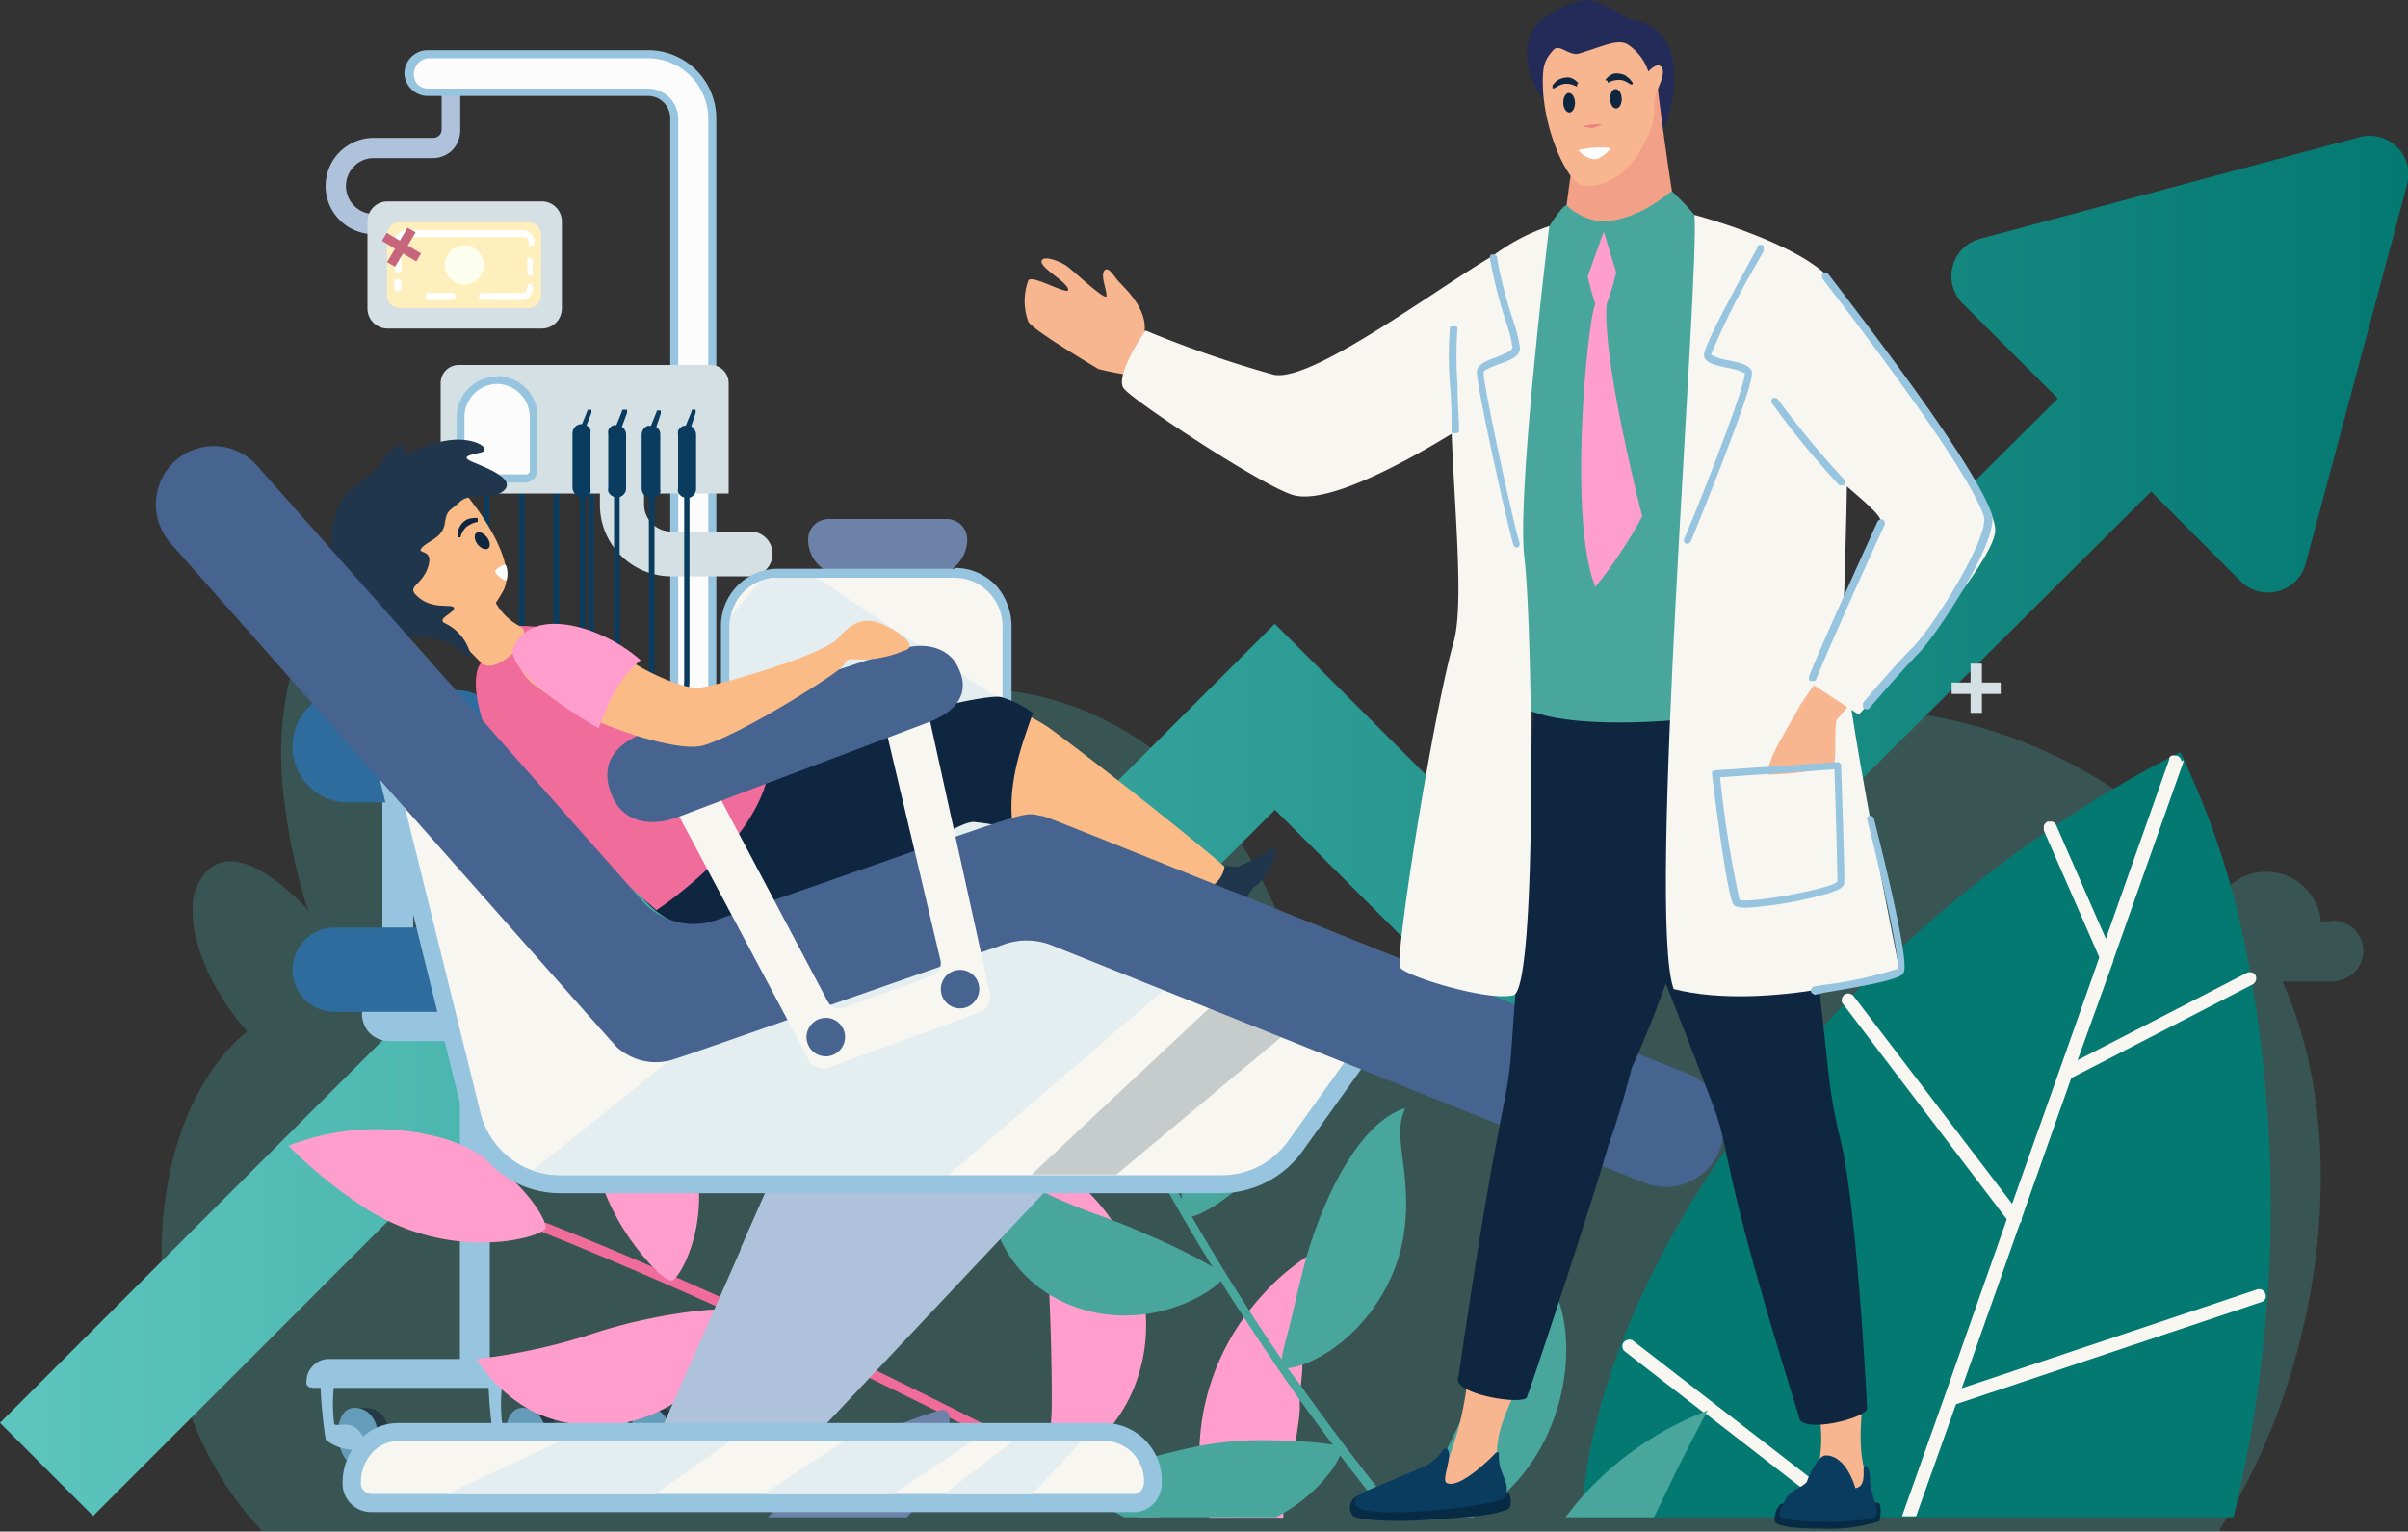 <svg xmlns="http://www.w3.org/2000/svg" xmlns:xlink="http://www.w3.org/1999/xlink" viewBox="0 0 150 95.43"><rect x="0" y="0" width="150" height="95.43" fill="#333333" stroke="none"/><defs><style>.cls-1,.cls-22{fill:#49a69d;}.cls-1{opacity:0.3;isolation:isolate;}.cls-2{fill:url(#未命名的渐变_4);}.cls-3{fill:#d4e0e4;}.cls-4{fill:#afc2db;}.cls-5{fill:#fcfcfc;}.cls-6{fill:#97c4de;}.cls-7{fill:#ffefbc;}.cls-8{fill:#fff;}.cls-9{fill:#fdffee;}.cls-10{fill:#0a3c60;}.cls-11{fill:#6c82a8;}.cls-12{fill:#f7f6f1;}.cls-13{fill:#e4edf0;}.cls-14{fill:#253945;}.cls-15{fill:#649cba;}.cls-16{fill:#2e6c9e;}.cls-17{fill:#c7657d;}.cls-18{fill:url(#未命名的渐变_3);}.cls-19{fill:#f06c9b;}.cls-20{fill:#ff9ecc;}.cls-21{fill:#037971;}.cls-23{fill:#349ed9;}.cls-24{fill:#fbbb86;}.cls-25{fill:#0e263f;}.cls-26{fill:#20364c;}.cls-27{fill:#e6f6ff;}.cls-28{opacity:0.5;}.cls-29{fill:#96a0a6;}.cls-30{fill:#476390;}.cls-31{fill:#072b45;}.cls-32{fill:#f7b690;}.cls-33{fill:#0a3c5f;}.cls-34{fill:#24557b;}.cls-35{fill:#24547a;}.cls-36{fill:#245379;}.cls-37{fill:#235278;}.cls-38{fill:#235277;}.cls-39{fill:#235176;}.cls-40{fill:#235075;}.cls-41{fill:#225074;}.cls-42{fill:#224f73;}.cls-43{fill:#232b59;}.cls-44{fill:#f3a088;}.cls-45{fill:#e88379;}</style><linearGradient id="未命名的渐变_4" y1="1842.37" x2="150" y2="1842.37" gradientTransform="matrix(1, 0, 0, -1, 0, 1893.83)" gradientUnits="userSpaceOnUse"><stop offset="0" stop-color="#5dc5be"/><stop offset="1" stop-color="#037971"/></linearGradient><linearGradient id="未命名的渐变_3" x1="61.56" y1="1884.49" x2="61.8" y2="1884.47" gradientTransform="matrix(1, 0, 0, -1, 0, 1893.83)" gradientUnits="userSpaceOnUse"><stop offset="0" stop-color="#fcfcfc"/><stop offset="0.36" stop-color="#f8f8f8"/><stop offset="0.7" stop-color="#ededed"/><stop offset="1" stop-color="#dcdcdc"/></linearGradient></defs><title>slide6</title><g id="图层_2" data-name="图层 2"><g id="Layer_1" data-name="Layer 1"><path class="cls-1" d="M145.24,57.4a2,2,0,0,0-.65.12,3.43,3.43,0,0,0-5.88-2.16c-14.52-16.72-38.16-14-50.38,3.43-.47.68-2.42,5.25-3.11,5.56-1.27.56-1,.09-1.86-.9-2.58-2.79-3.76-7.33-5.84-10.55-9.09-14-25.73-12.58-35.21-.15a36.82,36.82,0,0,0-5.23,8.4.32.32,0,0,1,0,.09l-.38.18a10.68,10.68,0,0,0-1.62,1l-.07.05.07-.14h.05v-.06a26.42,26.42,0,0,0,2.06-5.5h0v-.07a14.49,14.49,0,0,0,.41-4.2,4.92,4.92,0,0,0-.06-.64v-.07c-.21-1.35-.79-3-2-3.46h-.07a2.13,2.13,0,0,0-.56-.1,2.74,2.74,0,0,0-1.93.9l-.06,0A9.33,9.33,0,0,0,31.58,51a16.91,16.91,0,0,0-1,1.9l-.05,0,0,0A31,31,0,0,0,29,58.08l0,0,0,0c-.14.58-.26,1.15-.38,1.72v-.61l.1-.16-.1-.07c0-1,0-2.08-.05-3.12,0-1.23-.09-2.47-.17-3.71l0,0-.06-.07a40.63,40.63,0,0,0-1.08-7.27l0,0-.06-.07a24.42,24.42,0,0,0-.88-2.79A11.62,11.62,0,0,0,25,39.26h0L25,39.19a3.65,3.65,0,0,0-2.42-1.65,2.55,2.55,0,0,0-.78,0h-.07c-1.8.34-3,2.45-3.54,4.22l0,.09c-.09.31-.17.58-.23.85a20,20,0,0,0-.39,5.77l0,.08h0a36.66,36.66,0,0,0,1.54,7.91l0,.08.06,0,.06.21,0,0a14.43,14.43,0,0,0-2-1.83c-.25-.19-.51-.37-.77-.53l0,0c-1.24-.75-2.49-1.05-3.44-.23l0,0v0A3.27,3.27,0,0,0,12,56.58v.12a6.48,6.48,0,0,0,.1,1.24,10.46,10.46,0,0,0,.79,2.43v.06h0a16.91,16.91,0,0,0,2.49,3.83c-.25.22-.5.45-.75.7-6.91,7-5.7,22.94,1.75,30.47H138.19c6.33-9.78,8.48-24.21,4-34.27h3.08A1.7,1.7,0,0,0,146,61a1.78,1.78,0,0,0,.64-.4,1.82,1.82,0,0,0,.43-.62,1.83,1.83,0,0,0,.15-.73,1.92,1.92,0,0,0-.15-.74,2,2,0,0,0-.43-.62,1.92,1.92,0,0,0-.64-.4,1.86,1.86,0,0,0-.74-.12Z"/><path class="cls-2" d="M147,8.54l-23.66,6.34a2.45,2.45,0,0,0-1.08.62,2.49,2.49,0,0,0-.62,1.08,2.41,2.41,0,0,0,0,1.25,2.49,2.49,0,0,0,.62,1.08l5.93,5.92L96.7,56.16,79.41,38.87,54.15,64.13,39.34,49.31,0,88.66l5.8,5.8L39.35,60.9,54.16,75.71,79.42,50.46,96.69,67.73,134,30.63l5.58,5.59a2.49,2.49,0,0,0,1.08.62,2.41,2.41,0,0,0,1.25,0,2.42,2.42,0,0,0,1.71-1.7l6.33-23.66a2.37,2.37,0,0,0,0-1.24,2.51,2.51,0,0,0-.62-1.07,2.42,2.42,0,0,0-1.07-.62A2.37,2.37,0,0,0,147,8.54Z"/><path class="cls-3" d="M123.46,44.42V41.35h-.71v3.07Z"/><path class="cls-3" d="M121.57,43.24h3.06v-.71h-3.06Z"/><path class="cls-4" d="M26.83,14.59H23.28a3,3,0,0,1-2.12-.88,3,3,0,0,1,0-4.24,3,3,0,0,1,2.12-.88H27a.51.51,0,0,0,.51-.51V4.58a.52.52,0,0,1,0-.25.8.8,0,0,1,.13-.22A.8.8,0,0,1,27.83,4a.65.65,0,0,1,.5,0,.62.62,0,0,1,.2.15.64.64,0,0,1,.14.22.52.52,0,0,1,0,.25v3.5a1.78,1.78,0,0,1-.51,1.25A1.75,1.75,0,0,1,27,9.85H23.28a1.69,1.69,0,0,0-1.22.51,1.74,1.74,0,0,0,0,2.46,1.69,1.69,0,0,0,1.22.51h3.55a.62.62,0,0,1,.42.2.61.61,0,0,1,.17.43.63.63,0,0,1-.17.43.62.62,0,0,1-.42.2Z"/><path class="cls-5" d="M43.18,63.84A1.18,1.18,0,0,1,42,62.64V7.41a1.65,1.65,0,0,0-.47-1.15,1.62,1.62,0,0,0-1.15-.48H26.62a1.2,1.2,0,0,1-1.14-1.2,1.21,1.21,0,0,1,.33-.83,1.18,1.18,0,0,1,.81-.37H40.38a4,4,0,0,1,4,4V62.64a1.22,1.22,0,0,1-.09.46,1.24,1.24,0,0,1-.25.39,1.27,1.27,0,0,1-.39.26,1.18,1.18,0,0,1-.46.09Z"/><path class="cls-6" d="M40.38,3.63a3.77,3.77,0,0,1,3.74,3.78V62.64a.94.94,0,0,1-.94.94.92.92,0,0,1-.66-.28.9.9,0,0,1-.27-.66V7.41a1.88,1.88,0,0,0-.55-1.33,1.91,1.91,0,0,0-1.32-.56H26.62A1,1,0,0,1,26,5.25a1,1,0,0,1,.67-1.62Zm0-.5H26.62a1.45,1.45,0,0,0-1,.42,1.5,1.5,0,0,0-.43,1,1.46,1.46,0,0,0,.43,1,1.42,1.42,0,0,0,1,.43H40.38a1.38,1.38,0,0,1,1.37,1.38V62.64a1.37,1.37,0,0,0,.09.57,1.41,1.41,0,0,0,.31.49,1.27,1.27,0,0,0,.47.32,1.39,1.39,0,0,0,1.13,0,1.27,1.27,0,0,0,.47-.32,1.41,1.41,0,0,0,.31-.49,1.37,1.37,0,0,0,.09-.57V7.41a4.25,4.25,0,0,0-4.24-4.28Z"/><path class="cls-3" d="M24.14,20.47h9.57A1.25,1.25,0,0,0,35,19.23V13.8a1.25,1.25,0,0,0-1.25-1.25H24.14a1.25,1.25,0,0,0-1.25,1.25v5.43A1.25,1.25,0,0,0,24.14,20.47Z"/><path class="cls-7" d="M24.91,19.19h8a.8.8,0,0,0,.8-.8V14.64a.8.8,0,0,0-.8-.8h-8a.8.8,0,0,0-.8.8v3.75A.8.8,0,0,0,24.91,19.19Z"/><path class="cls-8" d="M33.06,17.19a.2.2,0,0,1-.14-.06.24.24,0,0,1-.07-.16v-.68a.28.28,0,0,1,0-.09.22.22,0,0,1,0-.08.18.18,0,0,1,.07-.05l.09,0,.08,0,.08.05a.2.2,0,0,1,0,.08.28.28,0,0,1,0,.09V17a.21.21,0,0,1-.22.22Z"/><path class="cls-8" d="M32.53,18.69H30a.21.21,0,0,1-.13-.07.2.2,0,0,1-.06-.15.2.2,0,0,1,.06-.14.17.17,0,0,1,.13-.07h2.52a.33.33,0,0,0,.23-.1.31.31,0,0,0,.09-.22.28.28,0,0,1,0-.09.22.22,0,0,1,0-.08.18.18,0,0,1,.07-.05l.08,0,.09,0a.18.18,0,0,1,.07.05.22.22,0,0,1,.05.08.28.28,0,0,1,0,.09.78.78,0,0,1-.21.52.8.8,0,0,1-.52.23Z"/><path class="cls-8" d="M28.19,18.69h-1.5a.27.27,0,0,1-.14-.07.25.25,0,0,1-.05-.15.24.24,0,0,1,.05-.14.21.21,0,0,1,.14-.07h1.5a.21.21,0,0,1,.14.07.24.24,0,0,1,.05.14.25.25,0,0,1-.05.15.27.27,0,0,1-.14.07Z"/><path class="cls-8" d="M24.78,18.15a.21.21,0,0,1-.21-.21v-.36a.2.2,0,0,1,.06-.15.22.22,0,0,1,.15-.06.2.2,0,0,1,.15.06.21.21,0,0,1,.07.15v.36A.31.31,0,0,1,25,18a.16.16,0,0,1,0,.07l-.07.05Z"/><path class="cls-8" d="M24.78,17a.23.23,0,0,1-.15-.07.2.2,0,0,1-.06-.15V15.09a.72.72,0,0,1,.06-.29.74.74,0,0,1,.4-.4.72.72,0,0,1,.29-.06h7.22a.71.71,0,0,1,.28.06.74.74,0,0,1,.4.4.72.72,0,0,1,.06.29.28.28,0,0,1,0,.09l-.05.07a.2.2,0,0,1-.07.06H33a.2.2,0,0,1-.07-.06l0-.07a.28.28,0,0,1,0-.09.32.32,0,0,0-.09-.23.31.31,0,0,0-.22-.09H25.32a.31.31,0,0,0-.32.32v1.66a.29.29,0,0,1,0,.09.25.25,0,0,1,0,.07l-.07,0Z"/><path class="cls-9" d="M30.14,16.51a1.16,1.16,0,0,0-.21-.67,1.19,1.19,0,0,0-.54-.45,1.2,1.2,0,0,0-.7-.07,1.17,1.17,0,0,0-.62.33,1.26,1.26,0,0,0-.34.63,1.29,1.29,0,0,0,.07.7,1.19,1.19,0,0,0,.45.54,1.16,1.16,0,0,0,.67.21,1.2,1.2,0,0,0,.86-.36,1.22,1.22,0,0,0,.36-.86Z"/><path class="cls-3" d="M46.79,35.91h-5a4.44,4.44,0,0,1-4.42-4.46V26.52a1.38,1.38,0,1,1,2.75,0v4.92a1.69,1.69,0,0,0,1.67,1.68h5a1.39,1.39,0,0,1,.94,2.36,1.34,1.34,0,0,1-.94.42Z"/><path class="cls-10" d="M33.28,45.41a3.12,3.12,0,0,1-1.21-.25,3.07,3.07,0,0,1-1-.69,2.9,2.9,0,0,1-.68-1,3.18,3.18,0,0,1-.24-1.21V29.1h6.29V42.24a3.18,3.18,0,0,1-.24,1.21,2.9,2.9,0,0,1-.68,1,3,3,0,0,1-1,.69A3.11,3.11,0,0,1,33.28,45.41ZM30.49,29.46V42.24a2.78,2.78,0,0,0,.81,2,2.84,2.84,0,0,0,2,.82,2.79,2.79,0,0,0,2-.82,2.75,2.75,0,0,0,.82-2V29.46Z"/><path class="cls-10" d="M35.46,45.57a3.11,3.11,0,0,1-1.21-.24,3.23,3.23,0,0,1-1-.69,3.19,3.19,0,0,1-.68-1,3.11,3.11,0,0,1-.24-1.21V29.27H38.6V42.4a3.11,3.11,0,0,1-.24,1.21,3.16,3.16,0,0,1-.67,1,3.27,3.27,0,0,1-1,.69A3.1,3.1,0,0,1,35.46,45.57ZM32.67,29.63V42.4a2.78,2.78,0,0,0,2.79,2.79,2.77,2.77,0,0,0,2.79-2.79V29.63Z"/><path class="cls-10" d="M37.62,45.57a3.11,3.11,0,0,1-2.22-.93,3,3,0,0,1-.68-1,3.11,3.11,0,0,1-.24-1.21V29.27h6.29V42.4a3.11,3.11,0,0,1-.24,1.21,3,3,0,0,1-.68,1,3.11,3.11,0,0,1-2.23.93ZM34.83,29.63V42.4a2.78,2.78,0,0,0,2.8,2.79,2.78,2.78,0,0,0,2.79-2.79V29.63Z"/><path class="cls-10" d="M39.79,45.57a3.18,3.18,0,0,1-1.21-.24,3.23,3.23,0,0,1-1-.69,3.36,3.36,0,0,1-.68-1,3.29,3.29,0,0,1-.23-1.21V29.27h6.28V42.4a3.14,3.14,0,0,1-3.14,3.17ZM37,29.63V42.4a2.78,2.78,0,0,0,2.8,2.79,2.78,2.78,0,0,0,2-.81,2.84,2.84,0,0,0,.82-2V29.63Z"/><path class="cls-3" d="M45.39,30.75H27.45V23.86a1.13,1.13,0,0,1,1.12-1.12h15.7a1.13,1.13,0,0,1,1.12,1.12Z"/><path class="cls-5" d="M28.68,29.25V26a2.23,2.23,0,0,1,.66-1.62A2.29,2.29,0,0,1,31,23.72a2.34,2.34,0,0,1,1.62.66A2.29,2.29,0,0,1,33.26,26v3.25a.5.5,0,0,1,0,.21.47.47,0,0,1-.12.19.57.57,0,0,1-.18.12.54.54,0,0,1-.22,0H29.24a.52.52,0,0,1-.21,0,.76.76,0,0,1-.19-.12.62.62,0,0,1-.12-.19A.49.49,0,0,1,28.68,29.25Z"/><path class="cls-6" d="M31,23.92A2.07,2.07,0,0,1,33,26v3.25a.35.35,0,0,1,0,.13.34.34,0,0,1-.07.11.41.41,0,0,1-.11.07.31.31,0,0,1-.13,0H29.25a.28.28,0,0,1-.13,0,.3.3,0,0,1-.11-.07.38.38,0,0,1-.08-.11.69.69,0,0,1,0-.13V26A2.07,2.07,0,0,1,31,23.92Zm0-.46a2.51,2.51,0,0,0-1,.2,2.47,2.47,0,0,0-.82.55,2.54,2.54,0,0,0-.54.82,2.5,2.5,0,0,0-.19,1v3.25a.8.8,0,0,0,.24.56.77.77,0,0,0,.56.23h3.44a.79.79,0,0,0,.79-.79V26a2.49,2.49,0,0,0-.18-1,2.42,2.42,0,0,0-.55-.82,2.28,2.28,0,0,0-.82-.55,2.43,2.43,0,0,0-1-.2Z"/><path class="cls-10" d="M42.76,31A.57.57,0,0,0,43,31a.59.59,0,0,0,.19-.13.57.57,0,0,0,.12-.18.59.59,0,0,0,.05-.22V27.08a.54.54,0,0,0-.05-.22.62.62,0,0,0-.12-.19.59.59,0,0,0-.19-.13.57.57,0,0,0-.22,0h0a.54.54,0,0,0-.22,0,.5.5,0,0,0-.19.13.43.43,0,0,0-.13.19.54.54,0,0,0,0,.22v3.37a.57.57,0,0,0,0,.22.46.46,0,0,0,.13.18.5.5,0,0,0,.19.13.54.54,0,0,0,.22,0Z"/><path class="cls-10" d="M42.76,27.06h-.07a.19.19,0,0,1-.1-.1.29.29,0,0,1,0-.13l.49-1.19a.09.09,0,0,1,0-.06.12.12,0,0,1,.05-.05h.14a.09.09,0,0,1,.06,0,.21.21,0,0,1,0,.06.17.17,0,0,1,0,.07.15.15,0,0,1,0,.07L42.92,27a.12.12,0,0,1-.06.08.19.19,0,0,1-.1,0Z"/><path class="cls-10" d="M40.59,31a.54.54,0,0,0,.22,0,.5.5,0,0,0,.19-.13.59.59,0,0,0,.13-.18.57.57,0,0,0,0-.22V27.08a.54.54,0,0,0-.17-.41.5.5,0,0,0-.19-.13.54.54,0,0,0-.22,0h0a.54.54,0,0,0-.22,0,.5.5,0,0,0-.19.13.47.47,0,0,0-.12.19.54.54,0,0,0-.05.22v3.37a.59.59,0,0,0,.05.22.44.44,0,0,0,.12.18.5.5,0,0,0,.19.13.54.54,0,0,0,.22,0Z"/><path class="cls-10" d="M40.59,27.06h-.07a.18.18,0,0,1-.09-.1.15.15,0,0,1,0-.13l.48-1.19a.21.21,0,0,1,0-.06l.06,0h.13l.06,0,0,.06a.19.19,0,0,1,0,.07.64.64,0,0,1,0,.07L40.75,27s0,.05-.06.07a.12.12,0,0,1-.1,0Z"/><path class="cls-10" d="M38.42,31a.57.57,0,0,0,.41-.17.54.54,0,0,0,.17-.4V27.08a.58.58,0,0,0-.58-.58h0a.57.57,0,0,0-.22,0,.59.59,0,0,0-.19.13.52.52,0,0,0-.12.19.54.54,0,0,0,0,.22v3.37a.59.59,0,0,0,0,.22.57.57,0,0,0,.12.18.59.59,0,0,0,.19.13A.57.57,0,0,0,38.42,31Z"/><path class="cls-10" d="M38.42,27.06h-.06a.17.17,0,0,1-.1-.1.15.15,0,0,1,0-.13l.48-1.19a.09.09,0,0,1,0-.06l.06-.05H39l.06,0a.21.21,0,0,1,0,.06.17.17,0,0,1,0,.07.14.14,0,0,1,0,.07L38.59,27a.19.19,0,0,1-.07.08.17.17,0,0,1-.1,0Z"/><path class="cls-10" d="M36.24,31a.54.54,0,0,0,.22,0,.5.5,0,0,0,.19-.13.64.64,0,0,0,.13-.19.54.54,0,0,0,0-.22V27a.57.57,0,0,0,0-.22.8.8,0,0,0-.13-.19.62.62,0,0,0-.19-.12.62.62,0,0,0-.44,0,.62.62,0,0,0-.19.12.55.55,0,0,0-.12.19.59.59,0,0,0-.05.22v3.38a.58.58,0,0,0,.58.57Z"/><path class="cls-10" d="M36.24,27h-.06l-.07,0,0-.06a.22.22,0,0,1,0-.08.25.25,0,0,1,0-.07l.48-1.19,0-.06.06,0h.13l.06,0,0,.06a.15.15,0,0,1,0,.07.13.13,0,0,1,0,.06l-.47,1.2-.07.09a.2.2,0,0,1-.11,0Z"/><path class="cls-11" d="M52.59,35.88H58a2.27,2.27,0,0,0,2.25-2.26,1.37,1.37,0,0,0-.09-.49,1.3,1.3,0,0,0-.28-.41,1.19,1.19,0,0,0-.42-.28,1.15,1.15,0,0,0-.48-.1H51.62a1.16,1.16,0,0,0-.49.1,1.19,1.19,0,0,0-.42.28,1.13,1.13,0,0,0-.27.41,1.19,1.19,0,0,0-.1.49,2.27,2.27,0,0,0,.17.86,2,2,0,0,0,.49.73,2.23,2.23,0,0,0,.73.49A2.14,2.14,0,0,0,52.59,35.88Z"/><path class="cls-12" d="M45.45,66.38l-.1,0a.15.15,0,0,1-.09-.06.24.24,0,0,1-.06-.09.2.2,0,0,1,0-.11V39a3.31,3.31,0,0,1,2.08-3.09,3.27,3.27,0,0,1,1.2-.22h11A3.29,3.29,0,0,1,62.72,39V66.11a.27.27,0,0,1-.27.27Z"/><path class="cls-6" d="M59.44,36a3.08,3.08,0,0,1,1.16.23,3,3,0,0,1,1.62,1.64A3.08,3.08,0,0,1,62.45,39V66.11h-17V39A3.07,3.07,0,0,1,46,37.27,2.95,2.95,0,0,1,48.45,36Zm0-.56h-11A3.55,3.55,0,0,0,45,38.21a3.31,3.31,0,0,0-.09.77V66.11a.55.55,0,0,0,.55.55h17a.55.55,0,0,0,.39-.16.54.54,0,0,0,.16-.39V39a3.56,3.56,0,0,0-.27-1.37A3.5,3.5,0,0,0,62,36.44a3.6,3.6,0,0,0-1.15-.78,3.51,3.51,0,0,0-1.36-.27Z"/><path class="cls-13" d="M45.45,39v3.79l17,13.43V43.7L50.87,36H48.46a3.15,3.15,0,0,0-1.1.2l-1.84,2.19a3.48,3.48,0,0,0-.07.64Z"/><path class="cls-13" d="M45.45,47.32V55.7l13.4,10.4h3.59V61.3Z"/><path class="cls-14" d="M40.47,88l-.11-.26h.73c.83,0,1.55.75,1.43,2.09a1.53,1.53,0,0,1-1.12,1.51h-.86v-.4A2.61,2.61,0,0,1,40.47,88Z"/><path class="cls-15" d="M40.36,87.72c.83,0,1.55.76,1.43,2.09-.08,1-.72,1.69-1.43,1.5C39.08,91,38.84,87.74,40.36,87.72Z"/><path class="cls-6" d="M40.56,89.07c.38.36.68,1.19,0,1.25a2.8,2.8,0,0,1-2.05-.62A24.66,24.66,0,0,1,38.19,86l.93,0a9.43,9.43,0,0,0,0,2.68C39.39,88.89,40,88.53,40.56,89.07Z"/><path class="cls-14" d="M22.2,88l-.11-.26h.73c.83,0,1.55.75,1.44,2.09a1.55,1.55,0,0,1-1.13,1.51h-.84v-.4A2.61,2.61,0,0,1,22.2,88Z"/><path class="cls-15" d="M22.09,87.72c.84,0,1.56.76,1.44,2.09-.09,1-.73,1.69-1.44,1.5C20.83,91,20.59,87.74,22.09,87.72Z"/><path class="cls-6" d="M20.88,85.83a9.93,9.93,0,0,0-.06,2.92c.31.15.9-.21,1.47.33.39.36.68,1.19,0,1.25a2.82,2.82,0,0,1-2-.62,28.14,28.14,0,0,1-.34-3.87Z"/><path class="cls-14" d="M32.67,88l-.11-.26h.73c.83,0,1.55.75,1.43,2.09a1.53,1.53,0,0,1-1.12,1.51h-.86v-.4A2.65,2.65,0,0,1,32.67,88Z"/><path class="cls-15" d="M32.56,87.72c.83,0,1.56.76,1.44,2.09-.09,1-.73,1.69-1.44,1.5C31.29,91,31.05,87.74,32.56,87.72Z"/><path class="cls-6" d="M31.35,85.83a9.93,9.93,0,0,0-.06,2.92c.31.15.9-.21,1.47.33.39.36.68,1.19,0,1.25a2.82,2.82,0,0,1-2-.62,28.14,28.14,0,0,1-.34-3.87Z"/><path class="cls-6" d="M29.54,85.65a.94.94,0,0,0,.69-.29,1,1,0,0,0,.28-.68V59.82a1,1,0,0,0-.26-.7,1,1,0,0,0-.32-.23,1,1,0,0,0-.38-.07.94.94,0,0,0-.37.07,1,1,0,0,0-.32.23,1,1,0,0,0-.21.32,1,1,0,0,0,0,.38V84.68a1,1,0,0,0,.27.68A1,1,0,0,0,29.54,85.65Z"/><path class="cls-6" d="M24.77,61.74a1,1,0,0,0,.69-.29,1,1,0,0,0,.28-.68V47.44a.82.82,0,0,0-.06-.38.79.79,0,0,0-.2-.33.87.87,0,0,0-.32-.22.94.94,0,0,0-.76,0,.84.84,0,0,0-.31.22.93.93,0,0,0-.21.33,1.21,1.21,0,0,0-.06.38V60.77a1,1,0,0,0,.28.67A1,1,0,0,0,24.77,61.74Z"/><path class="cls-6" d="M19.47,86.48H39.61a.36.36,0,0,0,.27-.12.39.39,0,0,0,.11-.27,1.47,1.47,0,0,0-.1-.54,1.39,1.39,0,0,0-.31-.45,1.29,1.29,0,0,0-.45-.31,1.41,1.41,0,0,0-.54-.11H20.49a1.41,1.41,0,0,0-.54.11,1.51,1.51,0,0,0-.76.76,1.47,1.47,0,0,0-.1.54.4.4,0,0,0,0,.15.36.36,0,0,0,.08.12.47.47,0,0,0,.12.09.4.4,0,0,0,.15,0Z"/><path class="cls-6" d="M36.1,62.74H23a.46.46,0,0,0-.32.13.48.48,0,0,0-.13.32h0a1.64,1.64,0,0,0,.13.65,1.6,1.6,0,0,0,.36.54,1.74,1.74,0,0,0,1.19.49H34.89a1.74,1.74,0,0,0,1.19-.49,1.6,1.6,0,0,0,.36-.54,1.64,1.64,0,0,0,.13-.65h0a.33.33,0,0,0,0-.17.46.46,0,0,0-.25-.25.48.48,0,0,0-.18,0Z"/><path class="cls-16" d="M20.85,63.05H38.23a2.59,2.59,0,0,0,1.86-.77,2.63,2.63,0,0,0,.77-1.86h0a2.66,2.66,0,0,0-.2-1,2.75,2.75,0,0,0-.57-.86,3,3,0,0,0-.85-.57,2.71,2.71,0,0,0-1-.2H20.85a2.66,2.66,0,0,0-1,.2,2.6,2.6,0,0,0-1.43,1.43,2.66,2.66,0,0,0-.2,1h0a2.63,2.63,0,0,0,2.63,2.63Z"/><path class="cls-16" d="M21.73,50h6.63a3.59,3.59,0,0,0,1.34-.26A3.67,3.67,0,0,0,30.84,49a3.45,3.45,0,0,0,.76-1.14,3.5,3.5,0,0,0,.27-1.35h0a3.41,3.41,0,0,0-.27-1.34,3.49,3.49,0,0,0-1.9-1.9A3.41,3.41,0,0,0,28.36,43H21.73a3.52,3.52,0,0,0-3.51,3.51h0a3.5,3.5,0,0,0,.27,1.35A3.45,3.45,0,0,0,19.25,49a3.67,3.67,0,0,0,1.14.76A3.63,3.63,0,0,0,21.73,50Z"/><path class="cls-17" d="M25.39,14.19l-1.28,2.14.5.29,1.28-2.14Z"/><path class="cls-17" d="M26.23,15.79l-2.14-1.28-.3.5,2.14,1.28Z"/><path class="cls-18" d="M61.63,9.41l.1-.11-.1.11Z"/><path class="cls-19" d="M72.21,94.54H70.93l-.35-.18c-1-.59-2.14-1.18-3.27-1.79-2.57-1.37-5.3-2.8-8.16-4.24l-.79-.4C54.47,86,50.4,84,46.23,82.12L45,81.57c-3.7-1.67-7.46-3.29-11.17-4.78a.3.3,0,0,1-.17-.16.26.26,0,0,1,0-.23h0v0a.28.28,0,0,1,.09-.13.25.25,0,0,1,.15-.06.26.26,0,0,1,.15,0c2.09.82,4.28,1.73,6.55,2.71l1.48.65c3.38,1.49,6.89,3.11,10.4,4.8l.78.38c4.09,2,8.16,4,12,6.07l.73.38c.49.24,1,.51,1.45.77C69.1,92.84,70.69,93.7,72.21,94.54Z"/><path class="cls-11" d="M34,76.5a104.24,104.24,0,0,0-16-5.16Z"/><path class="cls-20" d="M27.84,71c4,1.34,6.34,5,6.14,5.54s-5.77,2.22-11.21-1.25a28.94,28.94,0,0,1-4.8-3.9A15.22,15.22,0,0,1,27.84,71Z"/><path class="cls-20" d="M41.86,79.79c-.49.07-1.69-1.38-2-1.77-4-5-3-9.79-3.71-13.4a9.75,9.75,0,0,1,5.27,3.79C45.6,74,42.44,79.71,41.86,79.79Z"/><path class="cls-11" d="M53.22,84.81c-.73.43-.64-.67-2.35-4.84-1.34-3.3-4.18-10.86-1.84-13.54.92,2.34,3.5,3.4,5.48,6.73C57.71,78.52,55.14,83.63,53.22,84.81Z"/><path class="cls-20" d="M70.34,87.14a9.72,9.72,0,0,1-1.59,2.28c-1.69,1.67-3.16,2-3.34,1.8s0-1.5.09-3.08c.08-1.27-.07-12.54-1-15.58a2.2,2.2,0,0,0-.15-.4c2,.33,5.56,3.39,6.67,7.66A10.37,10.37,0,0,1,70.34,87.14Z"/><path class="cls-20" d="M81.54,78.2c-.1,1.68-.27,4.61-.41,6.83,0,.46-.06.89-.09,1.27s-.05.71-.07,1,0,.27,0,.38c0,.53-.14,1.28-.26,2.14-.2,1.37-.49,3-.77,4.52,0,.07,0,.15,0,.23H75.35a12.41,12.41,0,0,1-.63-4.44,14.68,14.68,0,0,1,2.75-8l.4-.53c.21-.26.43-.53.66-.78a13.73,13.73,0,0,1,2.87-2.51Z"/><path class="cls-20" d="M46.2,81.74c.27.41-.7,3.06-3.37,5.08A9.14,9.14,0,0,1,33.3,88a9.24,9.24,0,0,1-3.61-3.32,36.56,36.56,0,0,0,7.21-1.57C41.25,81.67,45.92,81.32,46.2,81.74Z"/><path class="cls-11" d="M57.39,93.48a10.08,10.08,0,0,1-.9,1.06H47.83c2.64-2.64,4.13-3.85,6.35-4.94a26.76,26.76,0,0,1,4.18-1.67c.3-.08.52-.1.6,0a.73.73,0,0,1,.19.44A8,8,0,0,1,57.39,93.48Z"/><path class="cls-21" d="M139.13,94.54H98.52c0-.45.06-.9.11-1.36,1-9.73,7.12-21,16.21-30.57l.57-.6a79,79,0,0,1,12-10.15l.69-.46a69.32,69.32,0,0,1,7.19-4.26l.37-.19.15-.08.09.17.15.32a51.51,51.51,0,0,1,4.11,13.21l.15.83A82.82,82.82,0,0,1,139.13,94.54Z"/><path class="cls-12" d="M136,47.35a.39.39,0,0,1,0,.15l-4.35,12.31a.14.14,0,0,0,0,.06L129.44,66l-.4,1.13-6.83,19.35-.36,1-2.49,7h-.88l2.66-7.5v0L125,76l.32-.93,2.94-8.3a.08.08,0,0,1,0,0l2.47-7,.4-1.14,4-11.32a.19.19,0,0,1,0-.09.34.34,0,0,1,.15-.14.41.41,0,0,1,.21,0l.12,0,.12.07a.38.38,0,0,1,.11.14.34.34,0,0,1,.05.17Z"/><path class="cls-12" d="M131.25,60.11A.39.39,0,0,1,131,60a.41.41,0,0,1-.15-.17l-3.53-8.07a.75.75,0,0,1,0-.16.41.41,0,0,1,0-.16.42.42,0,0,1,.09-.14.45.45,0,0,1,.13-.1.41.41,0,0,1,.16,0,.45.45,0,0,1,.16,0,.39.39,0,0,1,.23.23l3.53,8.07a.42.42,0,0,1-.22.54.45.45,0,0,1-.16,0Z"/><path class="cls-12" d="M128.71,67.29a.55.55,0,0,1-.22-.06.5.5,0,0,1-.15-.17.37.37,0,0,1,0-.31.37.37,0,0,1,.2-.24L140,60.6a.51.51,0,0,1,.3,0,.4.4,0,0,1,.22.2.42.42,0,0,1,0,.29.4.4,0,0,1-.18.24L128.9,67.24a.67.67,0,0,1-.19.05Z"/><path class="cls-12" d="M125.5,76.31a.41.41,0,0,1-.19,0,.24.24,0,0,1-.14-.12L114.81,62.56a.39.39,0,0,1-.08-.14.92.92,0,0,1,0-.16.44.44,0,0,1,.06-.16.53.53,0,0,1,.1-.12l.15-.07a.42.42,0,0,1,.16,0l.15.05a.43.43,0,0,1,.12.11l10.36,13.58a.43.43,0,0,1,.09.21.45.45,0,0,1,0,.23.52.52,0,0,1-.16.17A.39.39,0,0,1,125.5,76.31Z"/><path class="cls-12" d="M121.54,87.58a.46.46,0,0,1-.27-.11.42.42,0,0,1-.08-.52.41.41,0,0,1,.21-.18l19.19-6.42a.4.4,0,0,1,.52.26.37.37,0,0,1,0,.31.39.39,0,0,1-.24.21l-19.18,6.42-.13,0Z"/><path class="cls-12" d="M115.93,94.54h-1.35l-8.32-6.45L106.1,88l-4.86-3.77a.68.68,0,0,1-.12-.12.54.54,0,0,1-.05-.32.48.48,0,0,1,.08-.16.48.48,0,0,1,.28-.15.32.32,0,0,1,.17,0,.28.28,0,0,1,.15.08Z"/><path class="cls-22" d="M87.27,94.54h-.79c-1-1.26-2-2.55-3-3.85L83,90c-.67-.9-1.33-1.8-2-2.72q-1.8-2.55-3.5-5.17c-.48-.75-1-1.51-1.44-2.27l-.59-1q-3-4.84-5.44-9.8A.27.27,0,0,1,70,69a.25.25,0,0,1,0-.17.27.27,0,0,1,.13-.13h0a.25.25,0,0,1,.15,0,.47.47,0,0,1,.15.06.31.31,0,0,1,.09.11q1.43,2.85,3,5.67c.24.44.48.88.75,1.32,1.13,1.94,2.31,3.88,3.54,5.79.64,1,1.31,2,2,3,.14.22.29.43.44.65L81,86.3C83,89.13,85.12,91.89,87.27,94.54Z"/><path class="cls-17" d="M70.28,68.94a87.88,87.88,0,0,1-5.71-14.33Z"/><path class="cls-17" d="M70.94,66.35a5.1,5.1,0,0,1-.66,2.59c-.62.31-4.18-1.52-5.7-5.18a13.29,13.29,0,0,1,0-9.14,23.51,23.51,0,0,1,4.1,4.12A10.62,10.62,0,0,1,70.94,66.35Z"/><path class="cls-22" d="M80,70.27C78.27,74,74.45,76.05,74,75.81s-.61-2.43-.13-4.57c1-4.33,4.26-6.68,6.3-9.17C81.09,63.18,81.65,66.8,80,70.27Z"/><path class="cls-22" d="M85.39,81.73c-2.32,3.09-5.23,3.73-5.48,3.48s.11-1.36.45-2.73.5-2.17.83-3.43c.83-3.29,3.12-9,6.34-10a3.75,3.75,0,0,0-.3,1.65C87.24,72.66,88.79,77.18,85.39,81.73Z"/><path class="cls-22" d="M91.77,94.54H87.92c.24-.42.61-1,1-1.83.65-1.16,1-2,2.34-4.73,2.55-5,3.92-7.42,4.3-9.1C98.65,80.76,98.73,90.43,91.77,94.54Z"/><path class="cls-22" d="M106.38,87.87l-.12.22c-2,3.8-2.15,4.26-3.23,6.45H97.52c.35-.47.72-.93,1.11-1.36A20.09,20.09,0,0,1,106.1,88Z"/><path class="cls-22" d="M76.2,79.54c0,.3-.81.83-1.06,1-6.22,3.75-14.57-.14-13.52-8.46,2.45,1.58,2.59,2.06,6.5,3.52C71,76.59,76.22,79,76.2,79.54Z"/><path class="cls-22" d="M83.47,90.69a3.33,3.33,0,0,1-.25.5,4.35,4.35,0,0,1-.38.57,10.13,10.13,0,0,1-2.94,2.55l-.41.23H70.05l-.11-.05a10.58,10.58,0,0,1-2.63-1.92h0a4.49,4.49,0,0,1-.41-.46l.57-.15c3.35-.91,5.44-1.51,7.25-1.86a20.26,20.26,0,0,1,3.89-.36c.28,0,1.13,0,2,.06a19.12,19.12,0,0,1,2.28.2c.31.06.52.13.56.21A.67.67,0,0,1,83.47,90.69Z"/><path class="cls-23" d="M45,47s16.18-2.92,17.31-2.25,3.07,3.4-6.59,7.38S46.84,57.62,42,54.68,45,47,45,47Z"/><path class="cls-24" d="M43.57,56.09a3.47,3.47,0,0,0,.27.46c1.4,2,4.91.26,6.52-.55a67.7,67.7,0,0,0,7-4.37c.71-.49,3.85-.57,4.83-.21.22.08,3.21.65,4.12.92,3.49,1,7.58,2.83,9.56,3.34.35-.36.35-1,.64-1.44-.32-.47-7.85-6.47-11.11-8.85-.85-.63-3.66-2-4.06-1.81-1.28.56-7.78,2.51-10.83,3.7-2.47,1-4.07-.13-5.41,2.19C44.07,51.18,42.63,54.05,43.57,56.09Z"/><path class="cls-25" d="M45.65,58c4.39.39,13.77-7.18,15.11-6.77a12.81,12.81,0,0,1,2.35.45c-.44-2.87.62-5.45,1.23-7.25a6.09,6.09,0,0,0-2-1c-2-.29-16.59,4.15-17.44,4.54l0,0h0l-5.2,7.59C41.8,58.32,44.37,57.91,45.65,58Z"/><path class="cls-26" d="M76.29,53.94a1.81,1.81,0,0,1-.35.86,1.84,1.84,0,0,1-.73.56s1.14,1.83,1.86,1.58.25-1.06,1.23-1.81,1.32-2.46,1.06-2.35A11.1,11.1,0,0,1,77.11,54,6.43,6.43,0,0,1,76.29,53.94Z"/><path class="cls-19" d="M40.89,56.71s.22-.14.59-.41c1.64-1.19,6.14-4.8,6.47-8.74a2.45,2.45,0,0,1,0-.27s-2-1.6-5.59-4S35.79,39,32.36,39L30,41.26s-.91.73.17,4a10.2,10.2,0,0,0,2,2.94,64.65,64.65,0,0,0,5.19,5.28C39.27,55.35,40.89,56.71,40.89,56.71Z"/><path class="cls-24" d="M30.67,37.12A3.7,3.7,0,0,0,32.35,39c1.18.57-1.49,3.22-2.39,2.29s-2.63-2.67-2.63-2.67Z"/><path class="cls-24" d="M29.18,31s3.23,3.89,2.16,5.83c-.68,1.22-1.64,2.53-3.66,2s-3.36-3.78-3.36-3.78l3.79-4Z"/><path class="cls-26" d="M21.37,31.06c.68-.89,1.88-1.41,2.49-2.39.53-.82,1.35-1.21,1.29-.59s1.07-.4,2.78-.64,2.77.59,2,.76-1.16.27-.59.54,2.75,1,2.12,1.75-2.05.1-2.81.78-.8.49-.95,1.38-1.07,1.06-1.43,1.49.81,0,.38,1.23-1.46,1.14-.53,1.89,2.09.33,2.16.62-1.07.65-.6.94a2.91,2.91,0,0,1,1.56,1.73c.21,1-.52-.49-2.09-.74S24,40,22,37.85a6.16,6.16,0,0,1-1-6.05,2.5,2.5,0,0,1,.39-.74Z"/><path class="cls-4" d="M69.43,69.64l-20.8,22.1-8.69.12c2-4.39,5.18-11.71,9.41-21.3C49.78,70.56,69.43,69.64,69.43,69.64Z"/><path class="cls-27" d="M68.32,69.66l-3,.08Z"/><path class="cls-4" d="M69.43,69.64l-7,7.4-16.3.76,3.19-7.23Z"/><path class="cls-12" d="M76.06,73.76a5.7,5.7,0,0,0,4.61-2.37l5-7a.64.64,0,0,0,.1-.24.53.53,0,0,0,0-.25.48.48,0,0,0-.12-.22.6.6,0,0,0-.21-.14L62.7,54.48a.52.52,0,0,0-.21,0l-.18,0L50,58.73l-9,3.14L23.78,42.41a.62.62,0,0,0-.19-.14.46.46,0,0,0-.23-.05.58.58,0,0,0-.26.06.57.57,0,0,0-.28.64l6.56,26.49a5.74,5.74,0,0,0,3.64,4h0a5.65,5.65,0,0,0,1.87.32Z"/><path class="cls-6" d="M23.37,42.78,40.86,62.52l9.37-3.26,7.93-2.75L62.5,55l9.69,3.89,2.45,1,2.69,1.08L82,62.79l3.25,1.3-5,7a5.22,5.22,0,0,1-1.82,1.58,5.11,5.11,0,0,1-2.34.56H34.9a5.07,5.07,0,0,1-3.17-1.1,5.15,5.15,0,0,1-1.81-2.83L23.36,42.78Zm0-1.13a1.18,1.18,0,0,0-.52.13,1.12,1.12,0,0,0-.56,1.27l6.56,26.49a6.18,6.18,0,0,0,1.44,2.72A6.25,6.25,0,0,0,32.85,74h0a6.21,6.21,0,0,0,2,.35H76.07a6.3,6.3,0,0,0,5.06-2.61l5-7a1.18,1.18,0,0,0,.2-.46,1.1,1.1,0,0,0,0-.51,1.26,1.26,0,0,0-.24-.44,1.46,1.46,0,0,0-.41-.29l-3.24-1.29h0L77.76,59.9l-2.71-1.08-2.46-1L62.9,54a1.08,1.08,0,0,0-.77,0l-4.33,1.5-7.94,2.76-8.67,3L24.2,42a1,1,0,0,0-.37-.28,1,1,0,0,0-.46-.1Z"/><path class="cls-13" d="M75.19,59.39l-.55.47L59.08,73.2H34.9a5.19,5.19,0,0,1-1.7-.29l17-13.65,7.93-2.75,14,2.37Z"/><g class="cls-28"><path class="cls-29" d="M82,62.79,69.54,73.19H64.26L77.33,60.94,82,62.79Z"/></g><path class="cls-12" d="M70.63,93.66a1.28,1.28,0,0,0,.47-.1,1.1,1.1,0,0,0,.38-.29,1.28,1.28,0,0,0,.33-.87,3,3,0,0,0-2.91-3.17H24.82a2.82,2.82,0,0,0-1.14.25,2.89,2.89,0,0,0-.93.7,3.29,3.29,0,0,0-.83,2.22,1.25,1.25,0,0,0,.07.47,1.36,1.36,0,0,0,.26.41,1.26,1.26,0,0,0,.38.27,1.12,1.12,0,0,0,.47.11Z"/><path class="cls-6" d="M24.82,89.79H68.91a2.49,2.49,0,0,1,2.35,2.61.75.75,0,0,1-.19.49.53.53,0,0,1-.44.2H23.1a.65.65,0,0,1-.45-.22.64.64,0,0,1-.17-.47,2.73,2.73,0,0,1,.68-1.85,2.17,2.17,0,0,1,.75-.56,2.23,2.23,0,0,1,.91-.2Zm0-1.12a3.36,3.36,0,0,0-1.36.29,3.3,3.3,0,0,0-1.12.84,3.83,3.83,0,0,0-1,2.6,1.78,1.78,0,0,0,1.73,1.82H70.63a1.69,1.69,0,0,0,1.27-.57,1.8,1.8,0,0,0,.47-1.25,3.6,3.6,0,0,0-3.46-3.73Z"/><path class="cls-13" d="M45.5,89.79,40.81,93.1h-13l7.12-3.31Z"/><path class="cls-13" d="M60.57,89.79,55.63,93.1H47.57l5-3.31Z"/><path class="cls-13" d="M67.38,89.79,64.3,93.1H58.83l4.28-3.31Z"/><path class="cls-30" d="M10.92,28.71A3.56,3.56,0,0,1,12.13,28a3.72,3.72,0,0,1,1.4-.2A3.63,3.63,0,0,1,16,29l24,27.12a4.26,4.26,0,0,0,4.59,1.22c20.16-7,18.94-6.76,20.22-6.51.62.12-1.57-.69,40.32,16.07a3.66,3.66,0,0,1,2,1.95,3.72,3.72,0,0,1,0,2.8,3.56,3.56,0,0,1-.76,1.19,3.77,3.77,0,0,1-1.16.82,3.69,3.69,0,0,1-1.39.3,3.65,3.65,0,0,1-1.39-.26L65.56,58.92a4.22,4.22,0,0,0-3-.08C41.31,66.24,42,66.06,41.34,66.15a3.65,3.65,0,0,1-1.47-.1,3.86,3.86,0,0,1-1.3-.68c-.33-.28,1.55,1.81-27.92-31.49a3.67,3.67,0,0,1,.27-5.17Z"/><path class="cls-12" d="M61.65,61.83,57.1,41.13l-16.25,7L50.36,66a1,1,0,0,0,1.3.5L61,63.09a1.14,1.14,0,0,0,.58-.5A1.12,1.12,0,0,0,61.65,61.83ZM45.36,48l8.15-3.61a1.17,1.17,0,0,1,1.05,0,1.15,1.15,0,0,1,.39.37,1.06,1.06,0,0,1,.19.51l3.44,14.55a.83.83,0,0,1-.07.58.88.88,0,0,1-.44.39l-5.5,2a.8.8,0,0,1-.57,0,.88.88,0,0,1-.44-.39L44.85,49.72a1.4,1.4,0,0,1-.18-.48,1.26,1.26,0,0,1,0-.51,1.11,1.11,0,0,1,.25-.45,1.14,1.14,0,0,1,.41-.31Z"/><path class="cls-30" d="M38.05,49.41c-.67-1.82.24-3,2-3.71l15.83-5.17c1.8-.68,3.2-.06,3.71.87.95,1.7.06,2.92-1.74,3.6L42.26,50.9C40.46,51.58,38.72,51.23,38.05,49.41Z"/><path class="cls-30" d="M61,61.62a1.16,1.16,0,0,0-.21-.67,1.21,1.21,0,0,0-.54-.43,1.17,1.17,0,0,0-.69-.06,1.22,1.22,0,0,0-.61.33,1.29,1.29,0,0,0-.32.61,1.2,1.2,0,0,0,1.18,1.43,1.16,1.16,0,0,0,.84-.36,1.2,1.2,0,0,0,.35-.85Z"/><path class="cls-30" d="M52.64,64.61a1.1,1.1,0,0,0-.21-.66,1.18,1.18,0,0,0-1.23-.5,1.18,1.18,0,0,0-.61.33,1.21,1.21,0,0,0-.33.62,1.17,1.17,0,0,0,.08.69,1.14,1.14,0,0,0,.44.53,1.22,1.22,0,0,0,.67.2,1.17,1.17,0,0,0,.84-.36,1.19,1.19,0,0,0,.35-.85Z"/><path class="cls-24" d="M34.76,43.67c2.73,1.73,7.52,3.2,9,2.79,2.25-.6,8.17-4.35,8.69-4.9s0-.51,1.28-.46a6.91,6.91,0,0,0,2.57-.55c.89-.21,0-1-1.12-1.56s-2-.37-2.92.73-7.57,3-8.68,3.13-3.94-1.28-4.76-2c-.11-.09-1.85-.94-1.85-.94-.34-.47-5.06-2-4.67,1.24C32.46,42.2,33.16,42.65,34.76,43.67Z"/><path class="cls-20" d="M37.29,45.38c.83-2.26,1.54-3.37,2.62-4.24l-.2-.17c-2.47-2.06-6.66-3.17-7.73-.62C31.52,41.44,34.37,43.71,37.29,45.38Z"/><path class="cls-31" d="M93.8,93c.4-.07.34.89.2,1-1,.51-3.32.57-5.17.71-2.16.15-4.39,0-4.58-.29a.8.8,0,0,1,.39-1.24A51.3,51.3,0,0,1,90,92.66C90.13,92.7,93.8,93,93.8,93Z"/><path class="cls-32" d="M91.39,86.17a20,20,0,0,1-1.13,4.66c-.1.2-1.16,1.41-.58,2a2.18,2.18,0,0,0,3.7-1.16c-.59-2.38,1-4.48,1-5.19S91.43,85.41,91.39,86.17Z"/><path class="cls-33" d="M93.37,90.59c-.06,1.34.73,1.6.42,2.67-.16.55-8,1.43-9.15.7-.6-.39-.06-.83.61-1.12s2.7-1.12,3.44-1.45c1-.44,1.21-1.29,1.42-1.14.49.35-.36,1.94,0,2.15.78.42,2.75-1.52,3.06-1.87C93.28,90.44,93.37,90.48,93.37,90.59Z"/><path class="cls-32" d="M113,86.84a8.8,8.8,0,0,1,.24,4.69c-.1.24-1,3.08,1.51,2.3,1.64-.5,2-1.06,1.75-1.41-1-1.67-.44-4.76-.44-5.44S112.79,86.19,113,86.84Z"/><path class="cls-31" d="M116.94,93.64c.32-.08.2,1,.12,1.15a10.5,10.5,0,0,1-3.64.46c-1.67,0-2.72-.14-2.86-.44a1.29,1.29,0,0,1,.36-1.09,18.44,18.44,0,0,1,3.13-.33C114.14,93.42,116.94,93.64,116.94,93.64Z"/><path class="cls-33" d="M113.72,90.69c-.36,0-.89.82-1.18,1.67-.34.36-1,.49-1.28,1s-.51.93-.39,1.09c.42.55,5.82.46,6,0s-.28-1.25-.35-1.88,0-.88-.21-1.19c-.07-.1-.22,0-.22.14,0,.41.07,1.12-.51,1.21C115.1,91.17,114.32,90.67,113.72,90.69Z"/><path class="cls-34" d="M101.8,59.18c1.1.28,1.68,1.69,1.31,3.14s-1.56,2.42-2.66,2.14-1.67-1.69-1.3-3.15S100.71,58.9,101.8,59.18Z"/><path class="cls-35" d="M102.89,62.27c.33-1.29-.18-2.55-1.16-2.79s-2,.6-2.36,1.89a2.19,2.19,0,0,0,1.16,2.8C101.51,64.42,102.56,63.57,102.89,62.27Z"/><path class="cls-36" d="M101.65,59.76a1.92,1.92,0,0,1,1,2.45c-.29,1.13-1.21,1.88-2.06,1.66a1.9,1.9,0,0,1-1-2.45C99.88,60.29,100.8,59.55,101.65,59.76Z"/><path class="cls-37" d="M101.58,60.06a1.63,1.63,0,0,1,.87,2.09c-.25,1-1,1.61-1.77,1.43a1.64,1.64,0,0,1-.87-2.1C100.06,60.51,100.85,59.87,101.58,60.06Z"/><path class="cls-38" d="M101.5,60.35a1.38,1.38,0,0,1,.73,1.75c-.2.81-.86,1.34-1.47,1.18a1.36,1.36,0,0,1-.73-1.74C100.24,60.73,100.9,60.2,101.5,60.35Z"/><path class="cls-39" d="M101.43,60.64A1.09,1.09,0,0,1,102,62c-.17.65-.69,1.07-1.18,1a1.09,1.09,0,0,1-.58-1.4C100.42,61,100.94,60.52,101.43,60.64Z"/><path class="cls-40" d="M101.36,60.94a.82.82,0,0,1,.43,1.05c-.12.48-.52.8-.88.71a.82.82,0,0,1-.44-1.05C100.6,61.16,101,60.85,101.36,60.94Z"/><path class="cls-41" d="M101.28,61.23a.55.55,0,0,1,.29.7.54.54,0,0,1-.59.47.63.63,0,0,1,.3-1.17Z"/><path class="cls-42" d="M101.21,61.53a.22.22,0,0,1,.14.14.3.3,0,0,1,0,.21.29.29,0,0,1-.3.24.26.26,0,0,1-.14-.15.23.23,0,0,1,0-.2C101,61.6,101.08,61.49,101.21,61.53Z"/><path class="cls-25" d="M110.57,42.1c1.36,6.6,2.63,18.24,3.28,24.28a31.79,31.79,0,0,0,.82,4.73c1,4.2,1.63,16.22,1.63,16.71-.35.66-4.27,1.54-4.24.43-5-15.94-4.22-16.41-5.32-19.3-4.46-11.81-10.11-25.12-10.11-25.12Z"/><path class="cls-25" d="M109.22,43.25c-1.56,6.55-5.09,18-7.58,23.29a49.36,49.36,0,0,1-1.47,4.89C99,75.51,95.3,86.66,95.09,87.11c-.59.44-4.74-.32-4.24-1.31,2.37-16.27,3-16.86,3.26-19.9.94-12.59,1.75-27,1.75-27Z"/><path class="cls-22" d="M100.69,13.79c2,.32,10.57.82,13.08,4.61,1.06,1.6-2.33,24.45-3,25.16-1,1.12-14.45,2.63-16.55,0-.59-.75-6.68-23.13-2.59-26.57C93.73,15.25,100.69,13.79,100.69,13.79Z"/><path class="cls-43" d="M96.17,1.13c-1.73,1.14-1.26,4.45.92,5.85,1.13.73,5.06,2.64,5.83,2.16s2-4.2,1-6.28A2.79,2.79,0,0,0,102,1.3c-.89-.14-1.21-.65-2.37-1.14S97.06.54,96.17,1.13Z"/><path class="cls-44" d="M103.17,4.67c.34,3.08,1.17,8.89,1.4,9.44s-2,1.79-3.64,1.8c-2.24,0-3.55-.83-3.55-1.34S98.11,9,98.11,9l1.75-3.89Z"/><path class="cls-32" d="M98.36,3.34c-.61.18-1.23-.65-1.6-.22-.52.61-.71.92-.64,2.46.13,2.8,1.62,6,2.58,6,3,.17,4.23-3.76,4.26-3.94.2-1.3,0-1.11.15-1.64s.68-1.42.4-1.8-.83.26-.83.26a3.19,3.19,0,0,0-1.15-1.59C100.89,2.33,100,2.85,98.36,3.34Z"/><path class="cls-25" d="M100.3,6.18c0,.33.18.59.38.58s.36-.29.34-.63-.18-.59-.39-.58S100.29,5.84,100.3,6.18Z"/><path class="cls-25" d="M97.38,6.42c0,.33.19.6.39.59s.35-.3.34-.63-.19-.6-.39-.59S97.37,6.08,97.38,6.42Z"/><path class="cls-25" d="M29.76,33.93c.21.26.51.36.66.24s.11-.45-.1-.71-.51-.37-.66-.24S29.55,33.66,29.76,33.93Z"/><path class="cls-45" d="M98.61,7.86a2,2,0,0,0,.55.12,2.77,2.77,0,0,0,.65-.22A3.52,3.52,0,0,0,98.61,7.86Z"/><path class="cls-25" d="M100.18,5.16a1.77,1.77,0,0,1,.22-.11,1.5,1.5,0,0,1,.51-.07.62.62,0,0,1,.26.06.8.8,0,0,1,.23.11l.16.1.06,0a.06.06,0,0,0,.07,0l0,0a.18.18,0,0,0,0-.12l-.06-.07a1.19,1.19,0,0,0-.15-.18l-.25-.19a1.08,1.08,0,0,0-.35-.1.84.84,0,0,0-.35,0,.82.82,0,0,0-.28.14.84.84,0,0,0-.23.23.06.06,0,0,0,0,0,0,0,0,0,0,0,.05.08.08,0,0,0,0,0l0,0h.09Z"/><path class="cls-25" d="M98.23,5.4A1.69,1.69,0,0,0,98,5.3a1.22,1.22,0,0,0-.5-.08,1.1,1.1,0,0,0-.26.06A1,1,0,0,0,97,5.4a.54.54,0,0,0-.16.1l-.06,0h-.07s0,0,0,0a.08.08,0,0,1,0-.06.14.14,0,0,1,0-.06l0-.07.15-.17a1.15,1.15,0,0,1,.26-.19,1,1,0,0,1,.34-.11.82.82,0,0,1,.35,0,1,1,0,0,1,.29.14.88.88,0,0,1,.23.24s0,0,0,0v0a.06.06,0,0,1,0,0l0,0h-.08Z"/><path class="cls-25" d="M29.76,32.52l-.24.06a2,2,0,0,0-.45.24,1.71,1.71,0,0,0-.18.2.94.94,0,0,0-.12.22.87.87,0,0,0-.07.17l0,.07a.1.1,0,0,1-.05,0,.09.09,0,0,1-.07,0s0,0-.05,0,0,0,0-.06v-.08a.78.78,0,0,1,0-.22,1,1,0,0,1,.1-.29,1.23,1.23,0,0,1,.22-.29.91.91,0,0,1,.3-.19,1,1,0,0,1,.3-.06.8.8,0,0,1,.31,0l0,0,0,0a.08.08,0,0,1,0,0v0l0,0,0,0Z"/><path class="cls-8" d="M98.36,9.34a6.39,6.39,0,0,1,1.92-.13c.12.07-.53.68-.92.71S98.29,9.48,98.36,9.34Z"/><path class="cls-8" d="M30.84,35.57a1.28,1.28,0,0,1,.61-.39c.12,0,.24.6.1,1C31.31,36.17,30.79,35.71,30.84,35.57Z"/><path class="cls-22" d="M97.59,12.8c-.24-.09-1.41,1.72-1.48,2.12s2.09,2.94,2.61,2.67.93-1.29,1.13-1.37.51,1.63,1.14,1.63,5.36-2.05,5.38-3.4a16.55,16.55,0,0,0-2.22-2.53c-.28.14-2.14,1.87-4.42,1.87A3.69,3.69,0,0,1,97.59,12.8Z"/><path class="cls-20" d="M99.9,14.43l-1,2.8s.29,1.2.48,1.71c-.48.93-1.73,13.36,0,17.63a28.71,28.71,0,0,0,2.92-4.4s-2.5-9.65-2.22-13.23a12,12,0,0,0,.59-2Z"/><path class="cls-32" d="M71.3,20.63c.16-1.53-1.41-2.82-1.7-3.19s-.6-.87-.82-.56.15,1.14.15,1.55-2.06-1.57-2.5-1.87-1.48-.69-1.55-.28,1.56,1.27,1.66,1.74-2.19-.92-2.48-.56a3.71,3.71,0,0,0,0,2.59c.34.57,4.1,2.77,4.35,2.94a18.45,18.45,0,0,0,2.58.46Z"/><path class="cls-12" d="M94.11,15.35c-2.76,1.19-12.11,8.54-14.76,8a70,70,0,0,1-8-2.76S69.41,23.41,70,24.2s8.8,6.19,10.6,6.66c3.08.81,11.66-5,11.66-5Z"/><path class="cls-12" d="M105.55,13.39c.35,3.69-3,43.77-1.29,48.24,5.86,1.46,14.08-1.11,14.08-1.11s-3.64-17.81-3.54-21.15.73-19-.29-21.26C113.29,15.43,105.55,13.39,105.55,13.39Z"/><path class="cls-12" d="M96.51,14.09A12.24,12.24,0,0,0,91.77,17c-3.06,2.9,0,18.78-1.23,23.05s-3.7,19.68-3.32,20.24,5.55,2.13,7.06,1.72,1.18-23.26.68-27.23S96.51,14.09,96.51,14.09Z"/><path class="cls-32" d="M113.75,41.61l-1.54,2.21s-1.46,2.54-1.67,3-.56,1.34-.35,1.45a22.39,22.39,0,0,0,3.93-.47c.41-.15,0-2.91.41-3.08a41.43,41.43,0,0,0,2.89-3.84Z"/><path class="cls-12" d="M114.52,18.12c3.44,4.2,9.77,12.72,9.77,14.92s-8.5,11.49-8.5,11.49l-3.18-2.08s4.24-9.06,4.55-9.89-6.41-4.94-6.62-7.63S113.37,16.72,114.52,18.12Z"/><path class="cls-6" d="M108.78,56.56c-.4,0-.68-.05-.78-.17-.37-.42-1.07-5.82-1.35-8.13a.14.14,0,0,1,0-.09.36.36,0,0,1,0-.09.21.21,0,0,1,.17-.08l7.62-.51a.27.27,0,0,1,.17.06.21.21,0,0,1,.08.17c0,.27.24,6.72.19,7.3,0,.21-.2.39-1,.65A24,24,0,0,1,108.78,56.56Zm-.43-.49c.68.24,5.61-.67,6.11-1.13,0-.63-.12-5-.19-7l-7.12.49a67.82,67.82,0,0,0,1.2,7.6Z"/><path class="cls-6" d="M114.7,30.24a.16.16,0,0,1-.1,0,.16.16,0,0,1-.08-.06,52.39,52.39,0,0,1-4.17-5.1.22.22,0,0,1,0-.16.2.2,0,0,1,.1-.12.32.32,0,0,1,.16,0,.22.22,0,0,1,.14.08,55.46,55.46,0,0,0,4.13,5,.18.18,0,0,1,.05.12.2.2,0,0,1,0,.13.25.25,0,0,1-.08.1.28.28,0,0,1-.12,0Z"/><path class="cls-6" d="M90.66,27c-.13,0-.24,0-.24-.11,0-.79,0-1.88-.1-2.94a22.06,22.06,0,0,1,0-3.53c0-.06.13-.1.26-.09s.22.06.21.12a24.49,24.49,0,0,0,0,3.5c0,1.06.1,2.15.1,2.94C90.9,26.92,90.79,27,90.66,27Z"/><path class="cls-6" d="M105.12,33.88l-.09,0a.25.25,0,0,1-.12-.13.28.28,0,0,1,0-.18c1-2.29,3.81-9.51,3.78-10.31a3.62,3.62,0,0,0-1.08-.34c-.79-.17-1.46-.32-1.46-.8s1.19-2.77,2.89-5.89l.44-.81a.26.26,0,0,1,0-.09.15.15,0,0,1,.09-.06.18.18,0,0,1,.1,0,.23.23,0,0,1,.11,0,.18.18,0,0,1,.08.07.3.3,0,0,1,0,.1.17.17,0,0,1,0,.1.31.31,0,0,1,0,.1l-.45.81a46,46,0,0,0-2.83,5.65,3.13,3.13,0,0,0,1.1.35c.65.14,1.21.27,1.4.59.1.16.25.41-1.53,5.08-.89,2.35-1.91,4.85-2.23,5.63a.32.32,0,0,1-.1.1A.23.23,0,0,1,105.12,33.88Z"/><path class="cls-6" d="M94.5,34.13a.29.29,0,0,1-.13-.05.31.31,0,0,1-.09-.11C94,33.14,91.89,23.75,92,23.08c.08-.4.61-.6,1.22-.83.38-.15,1-.39,1-.59a8.51,8.51,0,0,0-.4-1.58,29.66,29.66,0,0,1-1-3.93.2.2,0,0,1,0-.11.19.19,0,0,1,0-.1.27.27,0,0,1,.07-.08.21.21,0,0,1,.1,0h.11a.33.33,0,0,1,.1.06.2.2,0,0,1,.06.09.36.36,0,0,1,0,.11,28.68,28.68,0,0,0,1,3.86,8.35,8.35,0,0,1,.42,1.72c0,.52-.68.78-1.34,1-.31.12-.9.34-.92.49-.07.61,1.9,9.68,2.24,10.64a.14.14,0,0,1,0,.11.23.23,0,0,1-.12.17.2.2,0,0,1-.11,0Z"/><path class="cls-6" d="M113,61.94a.21.21,0,0,1-.14-.07.23.23,0,0,1,0-.3.22.22,0,0,1,.13-.1l.6-.1a25.62,25.62,0,0,0,4.61-1c.16-.58-.83-5.15-1.89-9.29a.24.24,0,0,1,0-.16.26.26,0,0,1,.29-.07.25.25,0,0,1,.12.11s.59,2.3,1.11,4.61c1.07,4.8.83,5,.66,5.15-.44.38-2.56.75-4.88,1.14L113,62Z"/><path class="cls-6" d="M116.27,44.2a.25.25,0,0,1-.16-.06l-.06-.07a.29.29,0,0,1,0-.09.14.14,0,0,1,0-.09.25.25,0,0,1,0-.09s2-2.39,3.11-3.47c1.24-1.24,4.83-6.93,4.41-8.18-.65-1.95-4-6.93-10.07-14.82a.22.22,0,0,1,0-.08.34.34,0,0,1,0-.1.16.16,0,0,1,0-.09l.06-.07a.24.24,0,0,1,.18,0,.21.21,0,0,1,.16.1C120,25,123.38,30,124.06,32c.55,1.64-3.5,7.65-4.52,8.68s-3.07,3.42-3.08,3.44l-.09.07Z"/><path class="cls-6" d="M112.91,42.43h-.07l-.09,0-.06-.08a.29.29,0,0,1,0-.09.14.14,0,0,1,0-.09c.24-.82,4.1-9.3,4.26-9.66a.29.29,0,0,1,.14-.13.22.22,0,0,1,.18,0,.24.24,0,0,1,.13.13.31.31,0,0,1,0,.19c-1.39,3-4.06,9-4.25,9.6a.27.27,0,0,1-.09.12A.23.23,0,0,1,112.91,42.43Z"/></g></g></svg>